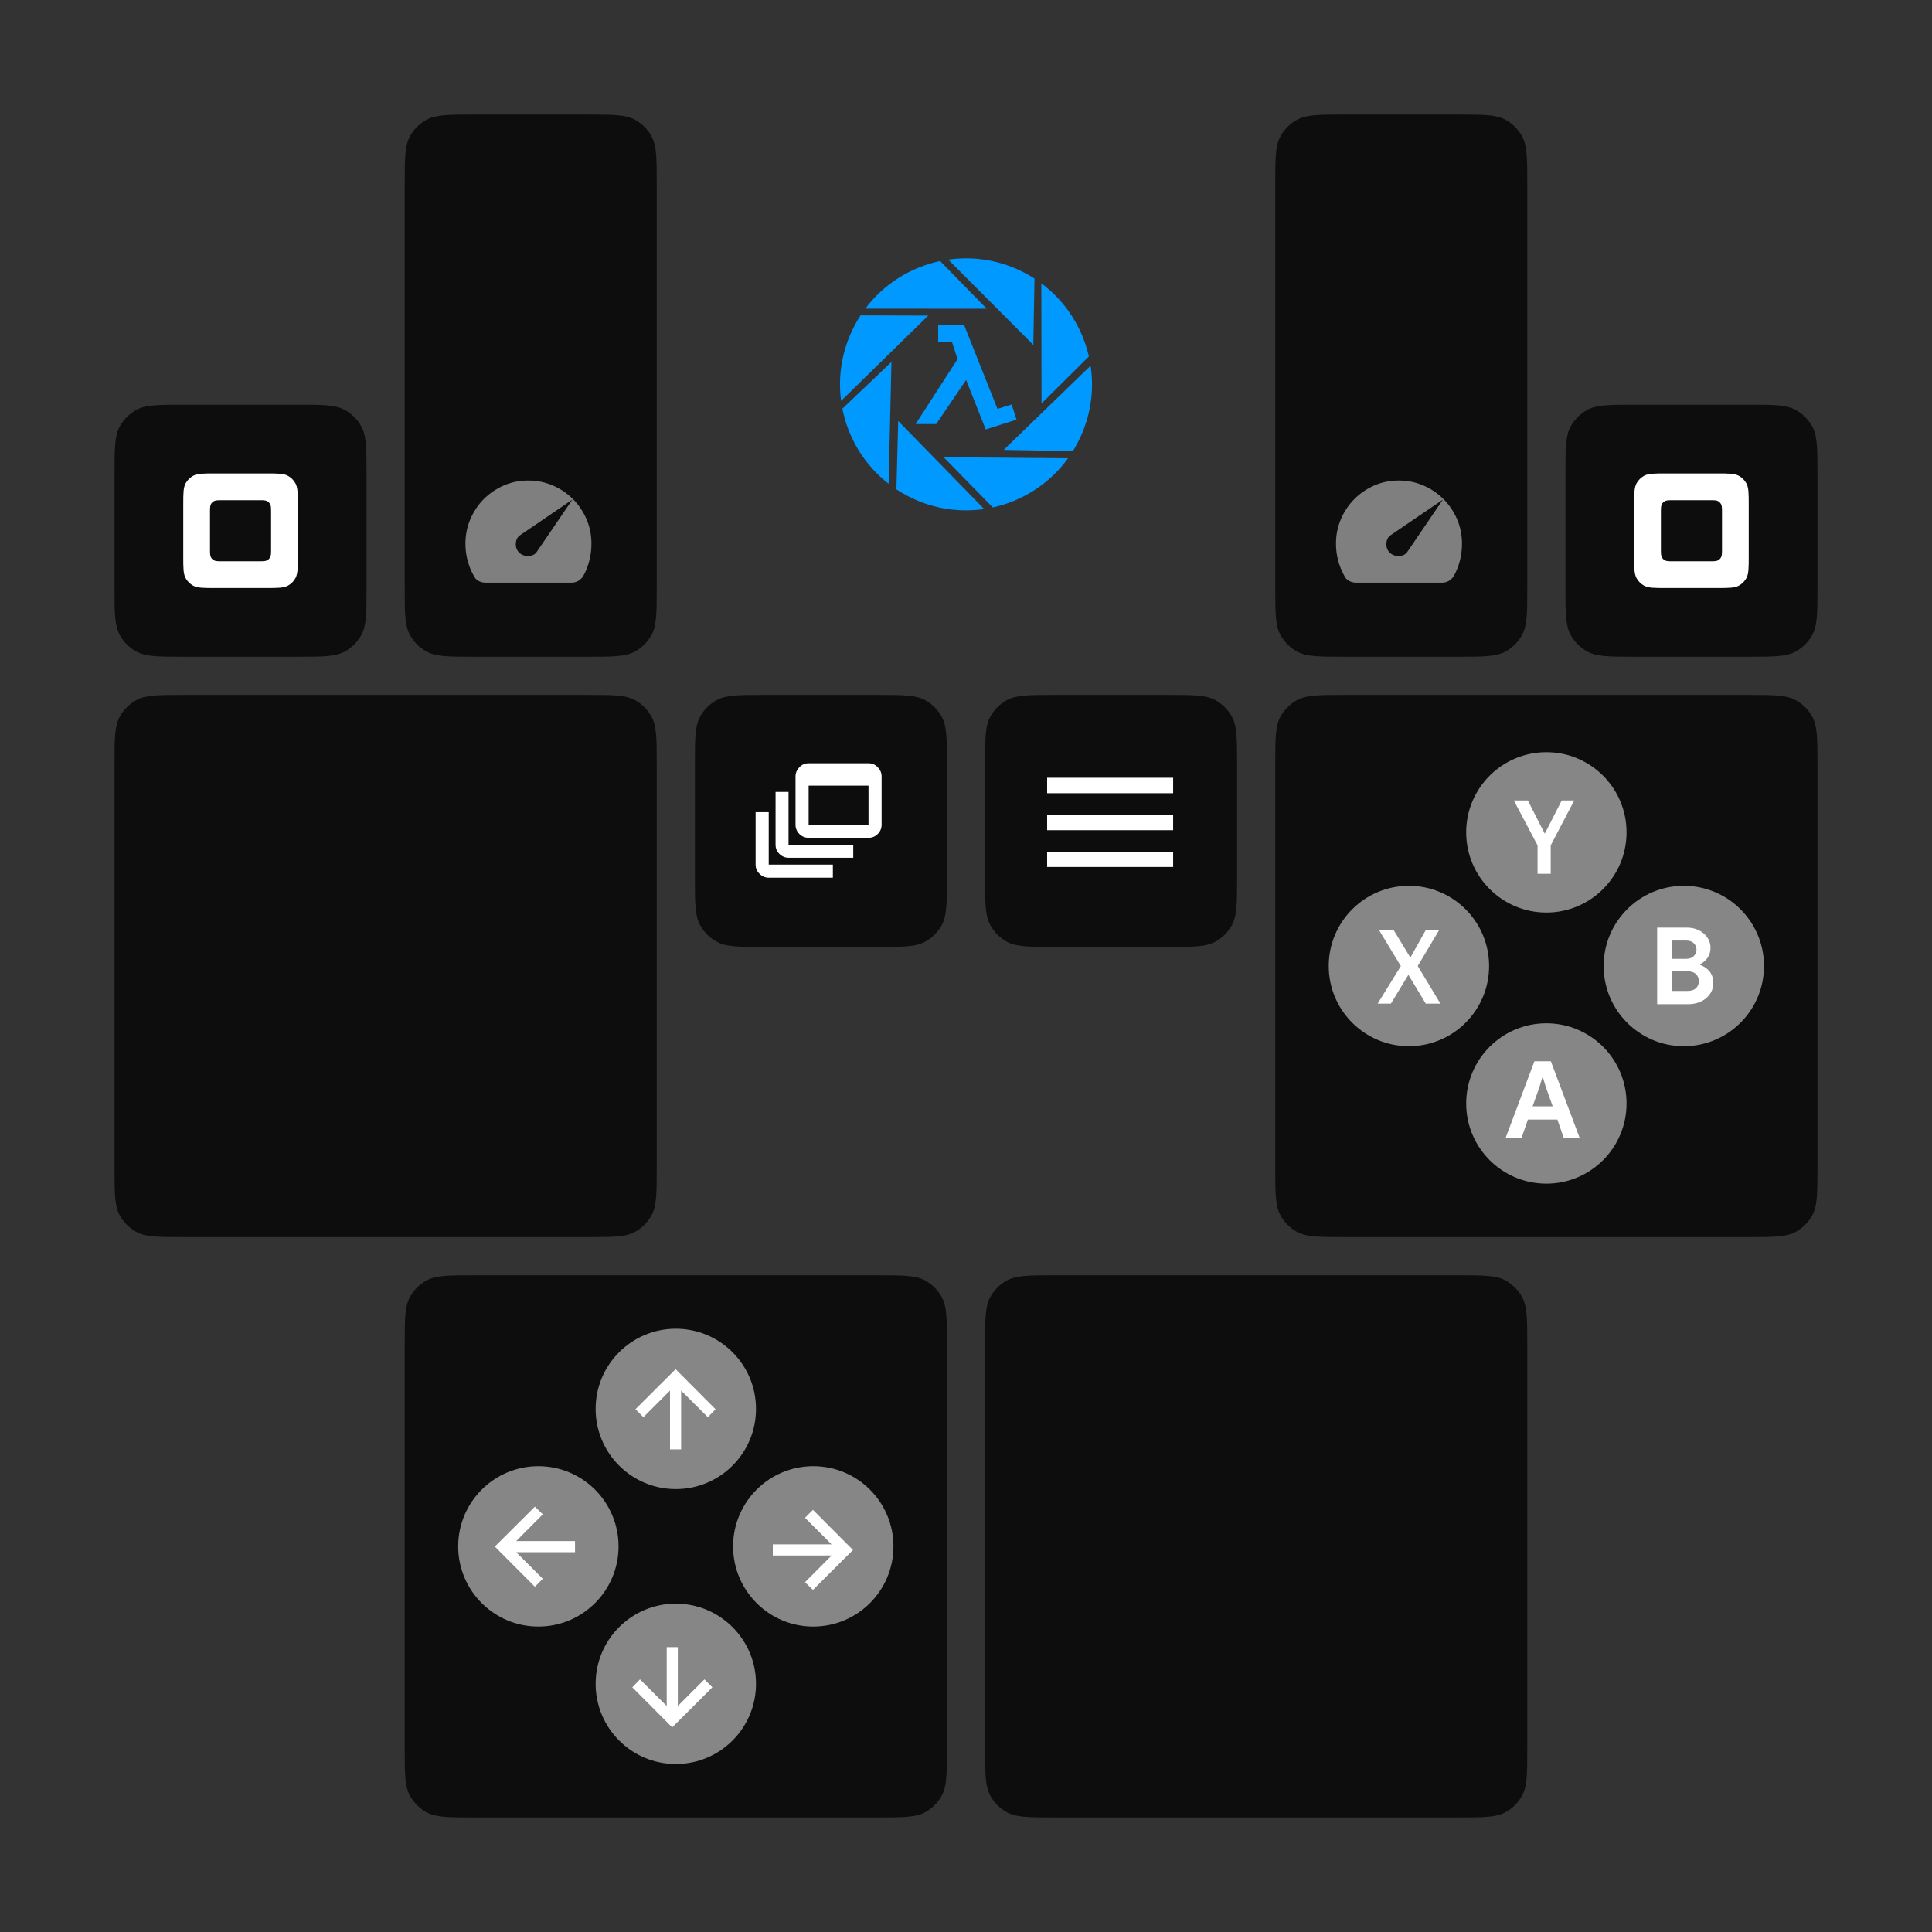 <?xml version="1.0" encoding="UTF-8"?>
<!-- Generated by Pixelmator Pro 3.1.1 -->
<svg width="506" height="506" viewBox="0 0 506 506" xmlns="http://www.w3.org/2000/svg" xmlns:xlink="http://www.w3.org/1999/xlink">
    <rect x="0" y="0" width="506" height="506" fill="#333333" stroke="none"/>
    <g id="Misc">
        <path id="Start" fill="#000000" fill-opacity="0.75" fill-rule="evenodd" stroke="none" d="M 305.85 182 C 312.53 182 315.87 182 318.375 183.403 C 320.145 184.394 321.606 185.855 322.597 187.625 C 324 190.13 324 193.47 324 200.15 L 324 229.85 C 324 236.53 324 239.87 322.597 242.375 C 321.606 244.145 320.145 245.606 318.375 246.597 C 315.87 248 312.53 248 305.85 248 L 276.15 248 C 269.47 248 266.13 248 263.625 246.597 C 261.855 245.606 260.394 244.145 259.403 242.375 C 258 239.87 258 236.53 258 229.85 L 258 200.15 C 258 193.47 258 190.13 259.403 187.625 C 260.394 185.855 261.855 184.394 263.625 183.403 C 266.13 182 269.47 182 276.15 182 Z"/>
        <path id="path1" fill="#ffffff" stroke="none" d="M 274.25 227.064 L 274.25 223.06 L 307.25 223.06 L 307.25 227.064 Z M 274.25 217.428 L 274.25 213.424 L 307.25 213.424 L 307.25 217.428 Z M 274.25 207.748 L 274.25 203.7 L 307.25 203.7 L 307.25 207.748 Z"/>
        <path id="Select" fill="#000000" fill-opacity="0.75" fill-rule="evenodd" stroke="none" d="M 229.85 182 C 236.53 182 239.87 182 242.375 183.403 C 244.145 184.394 245.606 185.855 246.597 187.625 C 248 190.13 248 193.47 248 200.15 L 248 229.85 C 248 236.53 248 239.87 246.597 242.375 C 245.606 244.145 244.145 245.606 242.375 246.597 C 239.87 248 236.53 248 229.85 248 L 200.15 248 C 193.47 248 190.13 248 187.625 246.597 C 185.855 245.606 184.394 244.145 183.403 242.375 C 182 239.87 182 236.53 182 229.85 L 182 200.15 C 182 193.47 182 190.13 183.403 187.625 C 184.394 185.855 185.855 184.394 187.625 183.403 C 190.13 182 193.47 182 200.15 182 Z"/>
        <path id="path2" fill="#ffffff" stroke="none" d="M 201.334 229.876 C 200.438 229.876 199.642 229.54 198.945 228.868 C 198.248 228.196 197.9 227.388 197.9 226.442 L 197.9 212.704 L 201.334 212.704 L 201.334 226.442 L 218.133 226.442 L 218.133 229.876 Z M 206.561 224.65 C 205.64 224.65 204.837 224.32 204.153 223.661 C 203.468 223.001 203.126 222.199 203.126 221.253 L 203.126 207.403 L 206.523 207.403 L 206.523 221.253 L 223.471 221.253 L 223.471 224.65 Z M 211.787 219.424 C 210.841 219.424 210.032 219.088 209.36 218.416 C 208.688 217.744 208.352 216.935 208.352 215.989 L 208.352 203.334 C 208.352 202.438 208.688 201.642 209.36 200.945 C 210.032 200.248 210.841 199.9 211.787 199.9 L 227.466 199.9 C 228.411 199.9 229.22 200.248 229.892 200.945 C 230.564 201.642 230.9 202.438 230.9 203.334 L 230.9 215.989 C 230.9 216.935 230.564 217.744 229.892 218.416 C 229.22 219.088 228.411 219.424 227.466 219.424 Z M 211.787 215.989 L 227.466 215.989 L 227.466 205.761 L 211.787 205.761 L 211.787 215.989 Z"/>
    </g>
    <g id="DPad">
        <path id="path3" fill="#000000" fill-opacity="0.75" fill-rule="evenodd" stroke="none" d="M 229.85 334 C 236.53 334 239.87 334 242.375 335.403 C 244.145 336.394 245.606 337.855 246.597 339.625 C 248 342.13 248 345.47 248 352.15 L 248 457.85 C 248 464.53 248 467.87 246.597 470.375 C 245.606 472.145 244.145 473.606 242.375 474.597 C 239.87 476 236.53 476 229.85 476 L 124.15 476 C 117.47 476 114.13 476 111.625 474.597 C 109.855 473.606 108.394 472.145 107.403 470.375 C 106 467.87 106 464.53 106 457.85 L 106 352.15 C 106 345.47 106 342.13 107.403 339.625 C 108.394 337.855 109.855 336.394 111.625 335.403 C 114.13 334 117.47 334 124.15 334 Z"/>
        <path id="Right" fill="#ffffff" fill-opacity="0.5" fill-rule="evenodd" stroke="none" d="M 234 405 C 234 393.402 224.598 384 213 384 C 201.402 384 192 393.402 192 405 C 192 416.598 201.402 426 213 426 C 224.598 426 234 416.598 234 405 Z"/>
        <path id="RightArrow" fill="#ffffff" stroke="none" d="M 212.916 395.432 L 223.4 405.948 L 212.916 416.4 L 210.838 414.386 L 217.806 407.386 L 202.4 407.386 L 202.4 404.478 L 217.806 404.478 L 210.838 397.51 Z"/>
        <path id="Left" fill="#ffffff" fill-opacity="0.5" fill-rule="evenodd" stroke="none" d="M 162 405 C 162 393.402 152.598 384 141 384 C 129.402 384 120 393.402 120 405 C 120 416.598 129.402 426 141 426 C 152.598 426 162 416.598 162 405 Z"/>
        <path id="LeftArrow" fill="#ffffff" stroke="none" d="M 140.084 415.568 L 129.6 405.052 L 140.084 394.6 L 142.162 396.614 L 135.194 403.614 L 150.6 403.614 L 150.6 406.522 L 135.194 406.522 L 142.162 413.49 Z"/>
        <path id="Down" fill="#ffffff" fill-opacity="0.5" fill-rule="evenodd" stroke="none" d="M 198 441 C 198 429.402 188.598 420 177 420 C 165.402 420 156 429.402 156 441 C 156 452.598 165.402 462 177 462 C 188.598 462 198 452.598 198 441 Z"/>
        <path id="DownArrow" fill="#ffffff" stroke="none" d="M 186.568 441.916 L 176.052 452.4 L 165.6 441.916 L 167.614 439.838 L 174.614 446.806 L 174.614 431.4 L 177.522 431.4 L 177.522 446.806 L 184.49 439.838 Z"/>
        <path id="Up" fill="#ffffff" fill-opacity="0.5" fill-rule="evenodd" stroke="none" d="M 198 369 C 198 357.402 188.598 348 177 348 C 165.402 348 156 357.402 156 369 C 156 380.598 165.402 390 177 390 C 188.598 390 198 380.598 198 369 Z"/>
        <path id="UpArrow" fill="#ffffff" stroke="none" d="M 166.432 369.084 L 176.948 358.6 L 187.4 369.084 L 185.386 371.162 L 178.386 364.194 L 178.386 379.6 L 175.478 379.6 L 175.478 364.194 L 168.51 371.162 Z"/>
    </g>
    <g id="ABXY">
        <path id="path4" fill="#000000" fill-opacity="0.75" fill-rule="evenodd" stroke="none" d="M 457.85 182 C 464.53 182 467.87 182 470.375 183.403 C 472.145 184.394 473.606 185.855 474.597 187.625 C 476 190.13 476 193.47 476 200.15 L 476 305.85 C 476 312.53 476 315.87 474.597 318.375 C 473.606 320.145 472.145 321.606 470.375 322.597 C 467.87 324 464.53 324 457.85 324 L 352.15 324 C 345.47 324 342.13 324 339.625 322.597 C 337.855 321.606 336.394 320.145 335.403 318.375 C 334 315.87 334 312.53 334 305.85 L 334 200.15 C 334 193.47 334 190.13 335.403 187.625 C 336.394 185.855 337.855 184.394 339.625 183.403 C 342.13 182 345.47 182 352.15 182 Z"/>
        <path id="Y" fill="#ffffff" fill-opacity="0.5" fill-rule="evenodd" stroke="none" d="M 426 218 C 426 206.402 416.598 197 405 197 C 393.402 197 384 206.402 384 218 C 384 229.598 393.402 239 405 239 C 416.598 239 426 229.598 426 218 Z"/>
        <path id="Y-" fill="#ffffff" fill-rule="evenodd" stroke="none" d="M 402.692 228.852 L 406.136 228.852 L 406.136 221.404 L 412.296 209.644 L 409.02 209.644 L 404.624 218.268 L 404.54 218.268 L 400.144 209.644 L 396.476 209.644 L 402.692 221.404 Z"/>
        <path id="X" fill="#ffffff" fill-opacity="0.5" fill-rule="evenodd" stroke="none" d="M 390 253 C 390 241.402 380.598 232 369 232 C 357.402 232 348 241.402 348 253 C 348 264.598 357.402 274 369 274 C 380.598 274 390 264.598 390 253 Z"/>
        <path id="X-" fill="#ffffff" fill-rule="evenodd" stroke="none" d="M 360.812 262.852 L 364.284 262.852 L 368.82 255.376 L 368.904 255.376 L 373.412 262.852 L 377.248 262.852 L 371.312 252.996 L 376.884 243.644 L 373.384 243.644 L 369.436 250.7 L 369.324 250.7 L 365.04 243.644 L 361.204 243.644 L 366.888 253.024 Z"/>
        <path id="B" fill="#ffffff" fill-opacity="0.5" fill-rule="evenodd" stroke="none" d="M 462 253 C 462 241.402 452.598 232 441 232 C 429.402 232 420 241.402 420 253 C 420 264.598 429.402 274 441 274 C 452.598 274 462 264.598 462 253 Z"/>
        <path id="B-" fill="#ffffff" fill-rule="evenodd" stroke="none" d="M 434.016 242.952 L 441.856 242.952 C 442.715 242.952 443.517 243.087 444.264 243.358 C 445.011 243.629 445.659 244.002 446.21 244.478 C 446.761 244.954 447.195 245.509 447.512 246.144 C 447.829 246.779 447.988 247.46 447.988 248.188 C 447.988 249.252 447.731 250.143 447.218 250.862 C 446.705 251.581 446.065 252.127 445.3 252.5 L 445.3 252.724 C 446.327 253.097 447.153 253.681 447.778 254.474 C 448.403 255.267 448.716 256.252 448.716 257.428 C 448.716 258.287 448.543 259.057 448.198 259.738 C 447.853 260.419 447.381 261.003 446.784 261.488 C 446.187 261.973 445.491 262.347 444.698 262.608 C 443.905 262.869 443.051 263 442.136 263 L 434.016 263 Z M 441.576 251.128 C 442.453 251.128 443.13 250.89 443.606 250.414 C 444.082 249.938 444.32 249.373 444.32 248.72 C 444.32 248.067 444.087 247.507 443.62 247.04 C 443.153 246.573 442.509 246.34 441.688 246.34 L 437.796 246.34 L 437.796 251.128 Z M 441.996 259.528 C 442.948 259.528 443.676 259.29 444.18 258.814 C 444.684 258.338 444.936 257.727 444.936 256.98 C 444.936 256.233 444.679 255.613 444.166 255.118 C 443.653 254.623 442.892 254.376 441.884 254.376 L 437.796 254.376 L 437.796 259.528 Z"/>
        <path id="A" fill="#ffffff" fill-opacity="0.5" fill-rule="evenodd" stroke="none" d="M 426 289 C 426 277.402 416.598 268 405 268 C 393.402 268 384 277.402 384 289 C 384 300.598 393.402 310 405 310 C 416.598 310 426 300.598 426 289 Z"/>
        <path id="A-" fill="#ffffff" fill-rule="evenodd" stroke="none" d="M 401.868 277.952 L 406.18 277.952 L 413.712 298 L 409.54 298 L 407.888 293.212 L 400.16 293.212 L 398.508 298 L 394.336 298 Z M 406.656 289.74 L 404.864 284.728 L 404.136 282.292 L 403.912 282.292 L 403.184 284.728 L 401.392 289.74 Z"/>
    </g>
    <g id="Stick">
        <path id="path5" fill="#000000" fill-opacity="0.75" fill-rule="evenodd" stroke="none" d="M 381.85 334 C 388.53 334 391.87 334 394.375 335.403 C 396.145 336.394 397.606 337.855 398.597 339.625 C 400 342.13 400 345.47 400 352.15 L 400 457.85 C 400 464.53 400 467.87 398.597 470.375 C 397.606 472.145 396.145 473.606 394.375 474.597 C 391.87 476 388.53 476 381.85 476 L 276.15 476 C 269.47 476 266.13 476 263.625 474.597 C 261.855 473.606 260.394 472.145 259.403 470.375 C 258 467.87 258 464.53 258 457.85 L 258 352.15 C 258 345.47 258 342.13 259.403 339.625 C 260.394 337.855 261.855 336.394 263.625 335.403 C 266.13 334 269.47 334 276.15 334 Z"/>
        <path id="path6" fill="#000000" fill-opacity="0.75" fill-rule="evenodd" stroke="none" d="M 153.85 182 C 160.53 182 163.87 182 166.375 183.403 C 168.145 184.394 169.606 185.855 170.597 187.625 C 172 190.13 172 193.47 172 200.15 L 172 305.85 C 172 312.53 172 315.87 170.597 318.375 C 169.606 320.145 168.145 321.606 166.375 322.597 C 163.87 324 160.53 324 153.85 324 L 48.15 324 C 41.47 324 38.13 324 35.625 322.597 C 33.855 321.606 32.394 320.145 31.403 318.375 C 30 315.87 30 312.53 30 305.85 L 30 200.15 C 30 193.47 30 190.13 31.403 187.625 C 32.394 185.855 33.855 184.394 35.625 183.403 C 38.13 182 41.47 182 48.15 182 Z"/>
    </g>
    <g id="Bumper">
        <path id="path7" fill="#000000" fill-opacity="0.75" fill-rule="evenodd" stroke="none" d="M 457.85 106 C 464.53 106 467.87 106 470.375 107.403 C 472.145 108.394 473.606 109.855 474.597 111.625 C 476 114.13 476 117.47 476 124.15 L 476 153.85 C 476 160.53 476 163.87 474.597 166.375 C 473.606 168.145 472.145 169.606 470.375 170.597 C 467.87 172 464.53 172 457.85 172 L 428.15 172 C 421.47 172 418.13 172 415.625 170.597 C 413.855 169.606 412.394 168.145 411.403 166.375 C 410 163.87 410 160.53 410 153.85 L 410 124.15 C 410 117.47 410 114.13 411.403 111.625 C 412.394 109.855 413.855 108.394 415.625 107.403 C 418.13 106 421.47 106 428.15 106 Z"/>
        <path id="path8" fill="#ffffff" fill-rule="evenodd" stroke="none" d="M 436.25 154 C 433.214 154 431.695 154.001 430.557 153.363 C 429.752 152.913 429.087 152.248 428.637 151.443 C 427.999 150.305 428 148.786 428 145.75 L 428 132.25 C 428 129.214 427.999 127.695 428.637 126.557 C 429.087 125.752 429.752 125.087 430.557 124.637 C 431.695 123.999 433.214 124 436.25 124 L 449.75 124 C 452.786 124 454.305 123.999 455.443 124.637 C 456.248 125.087 456.913 125.752 457.363 126.557 C 458.001 127.695 458 129.214 458 132.25 L 458 145.75 C 458 148.786 458.001 150.305 457.363 151.443 C 456.913 152.248 456.248 152.913 455.443 153.363 C 454.305 154.001 452.786 154 449.75 154 L 436.25 154 Z M 438.301 147 L 447.699 147 C 448.914 147 449.521 146.999 449.977 146.744 C 450.298 146.564 450.564 146.298 450.744 145.977 C 450.999 145.521 451 144.914 451 143.699 L 451 134.301 C 451 133.086 450.999 132.479 450.744 132.023 C 450.564 131.702 450.298 131.436 449.977 131.256 C 449.521 131.001 448.914 131 447.699 131 L 438.301 131 C 437.086 131 436.479 131.001 436.023 131.256 C 435.702 131.436 435.436 131.702 435.256 132.023 C 435.001 132.479 435 133.086 435 134.301 L 435 143.699 C 435 144.914 435.001 145.521 435.256 145.977 C 435.436 146.298 435.702 146.564 436.023 146.744 C 436.479 146.999 437.086 147 438.301 147 Z"/>
        <path id="path9" fill="#000000" fill-opacity="0.75" fill-rule="evenodd" stroke="none" d="M 77.85 106 C 84.53 106 87.87 106 90.375 107.403 C 92.145 108.394 93.606 109.855 94.597 111.625 C 96 114.13 96 117.47 96 124.15 L 96 153.85 C 96 160.53 96 163.87 94.597 166.375 C 93.606 168.145 92.145 169.606 90.375 170.597 C 87.87 172 84.53 172 77.85 172 L 48.15 172 C 41.47 172 38.13 172 35.625 170.597 C 33.855 169.606 32.394 168.145 31.403 166.375 C 30 163.87 30 160.53 30 153.85 L 30 124.15 C 30 117.47 30 114.13 31.403 111.625 C 32.394 109.855 33.855 108.394 35.625 107.403 C 38.13 106 41.47 106 48.15 106 Z"/>
        <path id="path10" fill="#ffffff" fill-rule="evenodd" stroke="none" d="M 56.25 154 C 53.214 154 51.695 154.001 50.557 153.363 C 49.752 152.913 49.087 152.248 48.637 151.443 C 47.999 150.305 48 148.786 48 145.75 L 48 132.25 C 48 129.214 47.999 127.695 48.637 126.557 C 49.087 125.752 49.752 125.087 50.557 124.637 C 51.695 123.999 53.214 124 56.25 124 L 69.75 124 C 72.786 124 74.305 123.999 75.443 124.637 C 76.248 125.087 76.913 125.752 77.363 126.557 C 78.001 127.695 78 129.214 78 132.25 L 78 145.75 C 78 148.786 78.001 150.305 77.363 151.443 C 76.913 152.248 76.248 152.913 75.443 153.363 C 74.305 154.001 72.786 154 69.75 154 L 56.25 154 Z M 58.301 147 L 67.699 147 C 68.914 147 69.521 146.999 69.977 146.744 C 70.298 146.564 70.564 146.298 70.744 145.977 C 70.999 145.521 71 144.914 71 143.699 L 71 134.301 C 71 133.086 70.999 132.479 70.744 132.023 C 70.564 131.702 70.298 131.436 69.977 131.256 C 69.521 131.001 68.914 131 67.699 131 L 58.301 131 C 57.086 131 56.479 131.001 56.023 131.256 C 55.702 131.436 55.436 131.702 55.256 132.023 C 55.001 132.479 55 133.086 55 134.301 L 55 143.699 C 55 144.914 55.001 145.521 55.256 145.977 C 55.436 146.298 55.702 146.564 56.023 146.744 C 56.479 146.999 57.086 147 58.301 147 Z"/>
    </g>
    <g id="Trigger">
        <path id="path11" fill="#000000" fill-opacity="0.75" fill-rule="evenodd" stroke="none" d="M 381.85 30 C 388.53 30 391.87 30 394.375 31.403 C 396.145 32.394 397.606 33.855 398.597 35.625 C 400 38.13 400 41.47 400 48.15 L 400 153.85 C 400 160.53 400 163.87 398.597 166.375 C 397.606 168.145 396.145 169.606 394.375 170.597 C 391.87 172 388.53 172 381.85 172 L 352.15 172 C 345.47 172 342.13 172 339.625 170.597 C 337.855 169.606 336.394 168.145 335.403 166.375 C 334 163.87 334 160.53 334 153.85 L 334 48.15 C 334 41.47 334 38.13 335.403 35.625 C 336.394 33.855 337.855 32.394 339.625 31.403 C 342.13 30 345.47 30 352.15 30 Z"/>
        <path id="path12" fill="#7f7f7f" stroke="none" d="M 363.959 144.713 C 364.584 145.338 365.391 145.637 366.38 145.611 C 367.37 145.585 368.099 145.233 368.567 144.557 L 377.901 130.849 L 364.193 140.183 C 363.517 140.651 363.152 141.367 363.1 142.33 C 363.048 143.294 363.334 144.088 363.959 144.713 Z M 355.172 152.601 C 354.547 152.601 353.955 152.458 353.395 152.172 C 352.836 151.885 352.412 151.456 352.126 150.883 C 351.397 149.581 350.844 148.221 350.466 146.802 C 350.089 145.383 349.9 143.919 349.9 142.409 C 349.9 140.117 350.33 137.97 351.189 135.965 C 352.048 133.96 353.213 132.216 354.684 130.732 C 356.155 129.248 357.886 128.063 359.878 127.178 C 361.87 126.293 364.011 125.85 366.302 125.85 C 368.62 125.85 370.774 126.28 372.766 127.139 C 374.757 127.998 376.508 129.176 378.018 130.673 C 379.528 132.17 380.72 133.921 381.592 135.926 C 382.464 137.93 382.9 140.091 382.9 142.409 C 382.9 143.919 382.718 145.39 382.353 146.822 C 381.989 148.254 381.455 149.607 380.752 150.883 C 380.362 151.456 379.906 151.885 379.385 152.172 C 378.865 152.458 378.292 152.601 377.667 152.601 Z"/>
        <path id="path13" fill="#000000" fill-opacity="0.75" fill-rule="evenodd" stroke="none" d="M 153.85 30 C 160.53 30 163.87 30 166.375 31.403 C 168.145 32.394 169.606 33.855 170.597 35.625 C 172 38.13 172 41.47 172 48.15 L 172 153.85 C 172 160.53 172 163.87 170.597 166.375 C 169.606 168.145 168.145 169.606 166.375 170.597 C 163.87 172 160.53 172 153.85 172 L 124.15 172 C 117.47 172 114.13 172 111.625 170.597 C 109.855 169.606 108.394 168.145 107.403 166.375 C 106 163.87 106 160.53 106 153.85 L 106 48.15 C 106 41.47 106 38.13 107.403 35.625 C 108.394 33.855 109.855 32.394 111.625 31.403 C 114.13 30 117.47 30 124.15 30 Z"/>
        <path id="path14" fill="#7f7f7f" stroke="none" d="M 135.959 144.713 C 136.584 145.338 137.391 145.637 138.38 145.611 C 139.37 145.585 140.099 145.233 140.567 144.557 L 149.901 130.849 L 136.193 140.183 C 135.517 140.651 135.152 141.367 135.1 142.33 C 135.048 143.294 135.334 144.088 135.959 144.713 Z M 127.172 152.601 C 126.547 152.601 125.955 152.458 125.395 152.172 C 124.836 151.885 124.412 151.456 124.126 150.883 C 123.397 149.581 122.844 148.221 122.466 146.802 C 122.089 145.383 121.9 143.919 121.9 142.409 C 121.9 140.117 122.33 137.97 123.189 135.965 C 124.048 133.96 125.213 132.216 126.684 130.732 C 128.155 129.248 129.886 128.063 131.878 127.178 C 133.87 126.293 136.011 125.85 138.302 125.85 C 140.62 125.85 142.774 126.28 144.766 127.139 C 146.757 127.998 148.508 129.176 150.018 130.673 C 151.528 132.17 152.72 133.921 153.592 135.926 C 154.464 137.93 154.9 140.091 154.9 142.409 C 154.9 143.919 154.718 145.39 154.353 146.822 C 153.989 148.254 153.455 149.607 152.752 150.883 C 152.362 151.456 151.906 151.885 151.385 152.172 C 150.865 152.458 150.292 152.601 149.667 152.601 Z"/>
    </g>
    <g id="Logo">
        <path id="Aperture" fill="#0099ff" stroke="none" d="M 239.916 130.949 C 245.746 133.469 251.905 134.171 257.762 133.311 L 235.242 110.25 L 234.775 128.171 C 236.378 129.229 238.093 130.161 239.916 130.949 Z M 232.733 126.706 L 233.477 94.799 L 220.621 107.036 C 222.138 114.726 226.375 121.768 232.733 126.706 Z M 260.021 132.898 C 267.812 131.195 274.902 126.699 279.731 120.024 L 247.147 119.753 L 260.021 132.898 Z M 220.287 105 L 243.114 82.655 L 225.389 82.597 C 224.375 84.15 223.48 85.809 222.719 87.569 L 222.434 88.248 C 220.201 93.749 219.557 99.505 220.287 105 Z M 262.871 117.834 L 280.983 118.161 C 281.85 116.772 282.627 115.3 283.296 113.751 C 285.835 107.878 286.526 101.67 285.636 95.774 L 262.871 117.834 Z M 272.775 105.679 L 285.18 93.352 C 283.461 85.818 279.123 78.961 272.73 74.201 L 272.775 105.679 Z M 226.622 80.839 L 258.425 80.851 L 246.227 68.37 C 238.524 69.995 231.491 74.351 226.622 80.839 Z M 270.635 90.346 L 270.937 72.958 C 269.422 71.979 267.809 71.111 266.099 70.372 C 260.302 67.867 254.178 67.158 248.351 67.996 L 270.635 90.346 Z"/>
        <path id="Lambda" fill="#0099ff" fill-rule="evenodd" stroke="none" d="M 245.713 85.143 L 245.713 89.505 L 249.305 89.505 L 250.781 94.06 L 239.811 111.061 L 245.2 111.061 L 253.026 99.513 L 258.159 112.473 L 266.242 109.907 L 264.959 105.929 L 261.238 107.084 L 252.513 85.143 L 245.713 85.143 Z"/>
    </g>
</svg>
